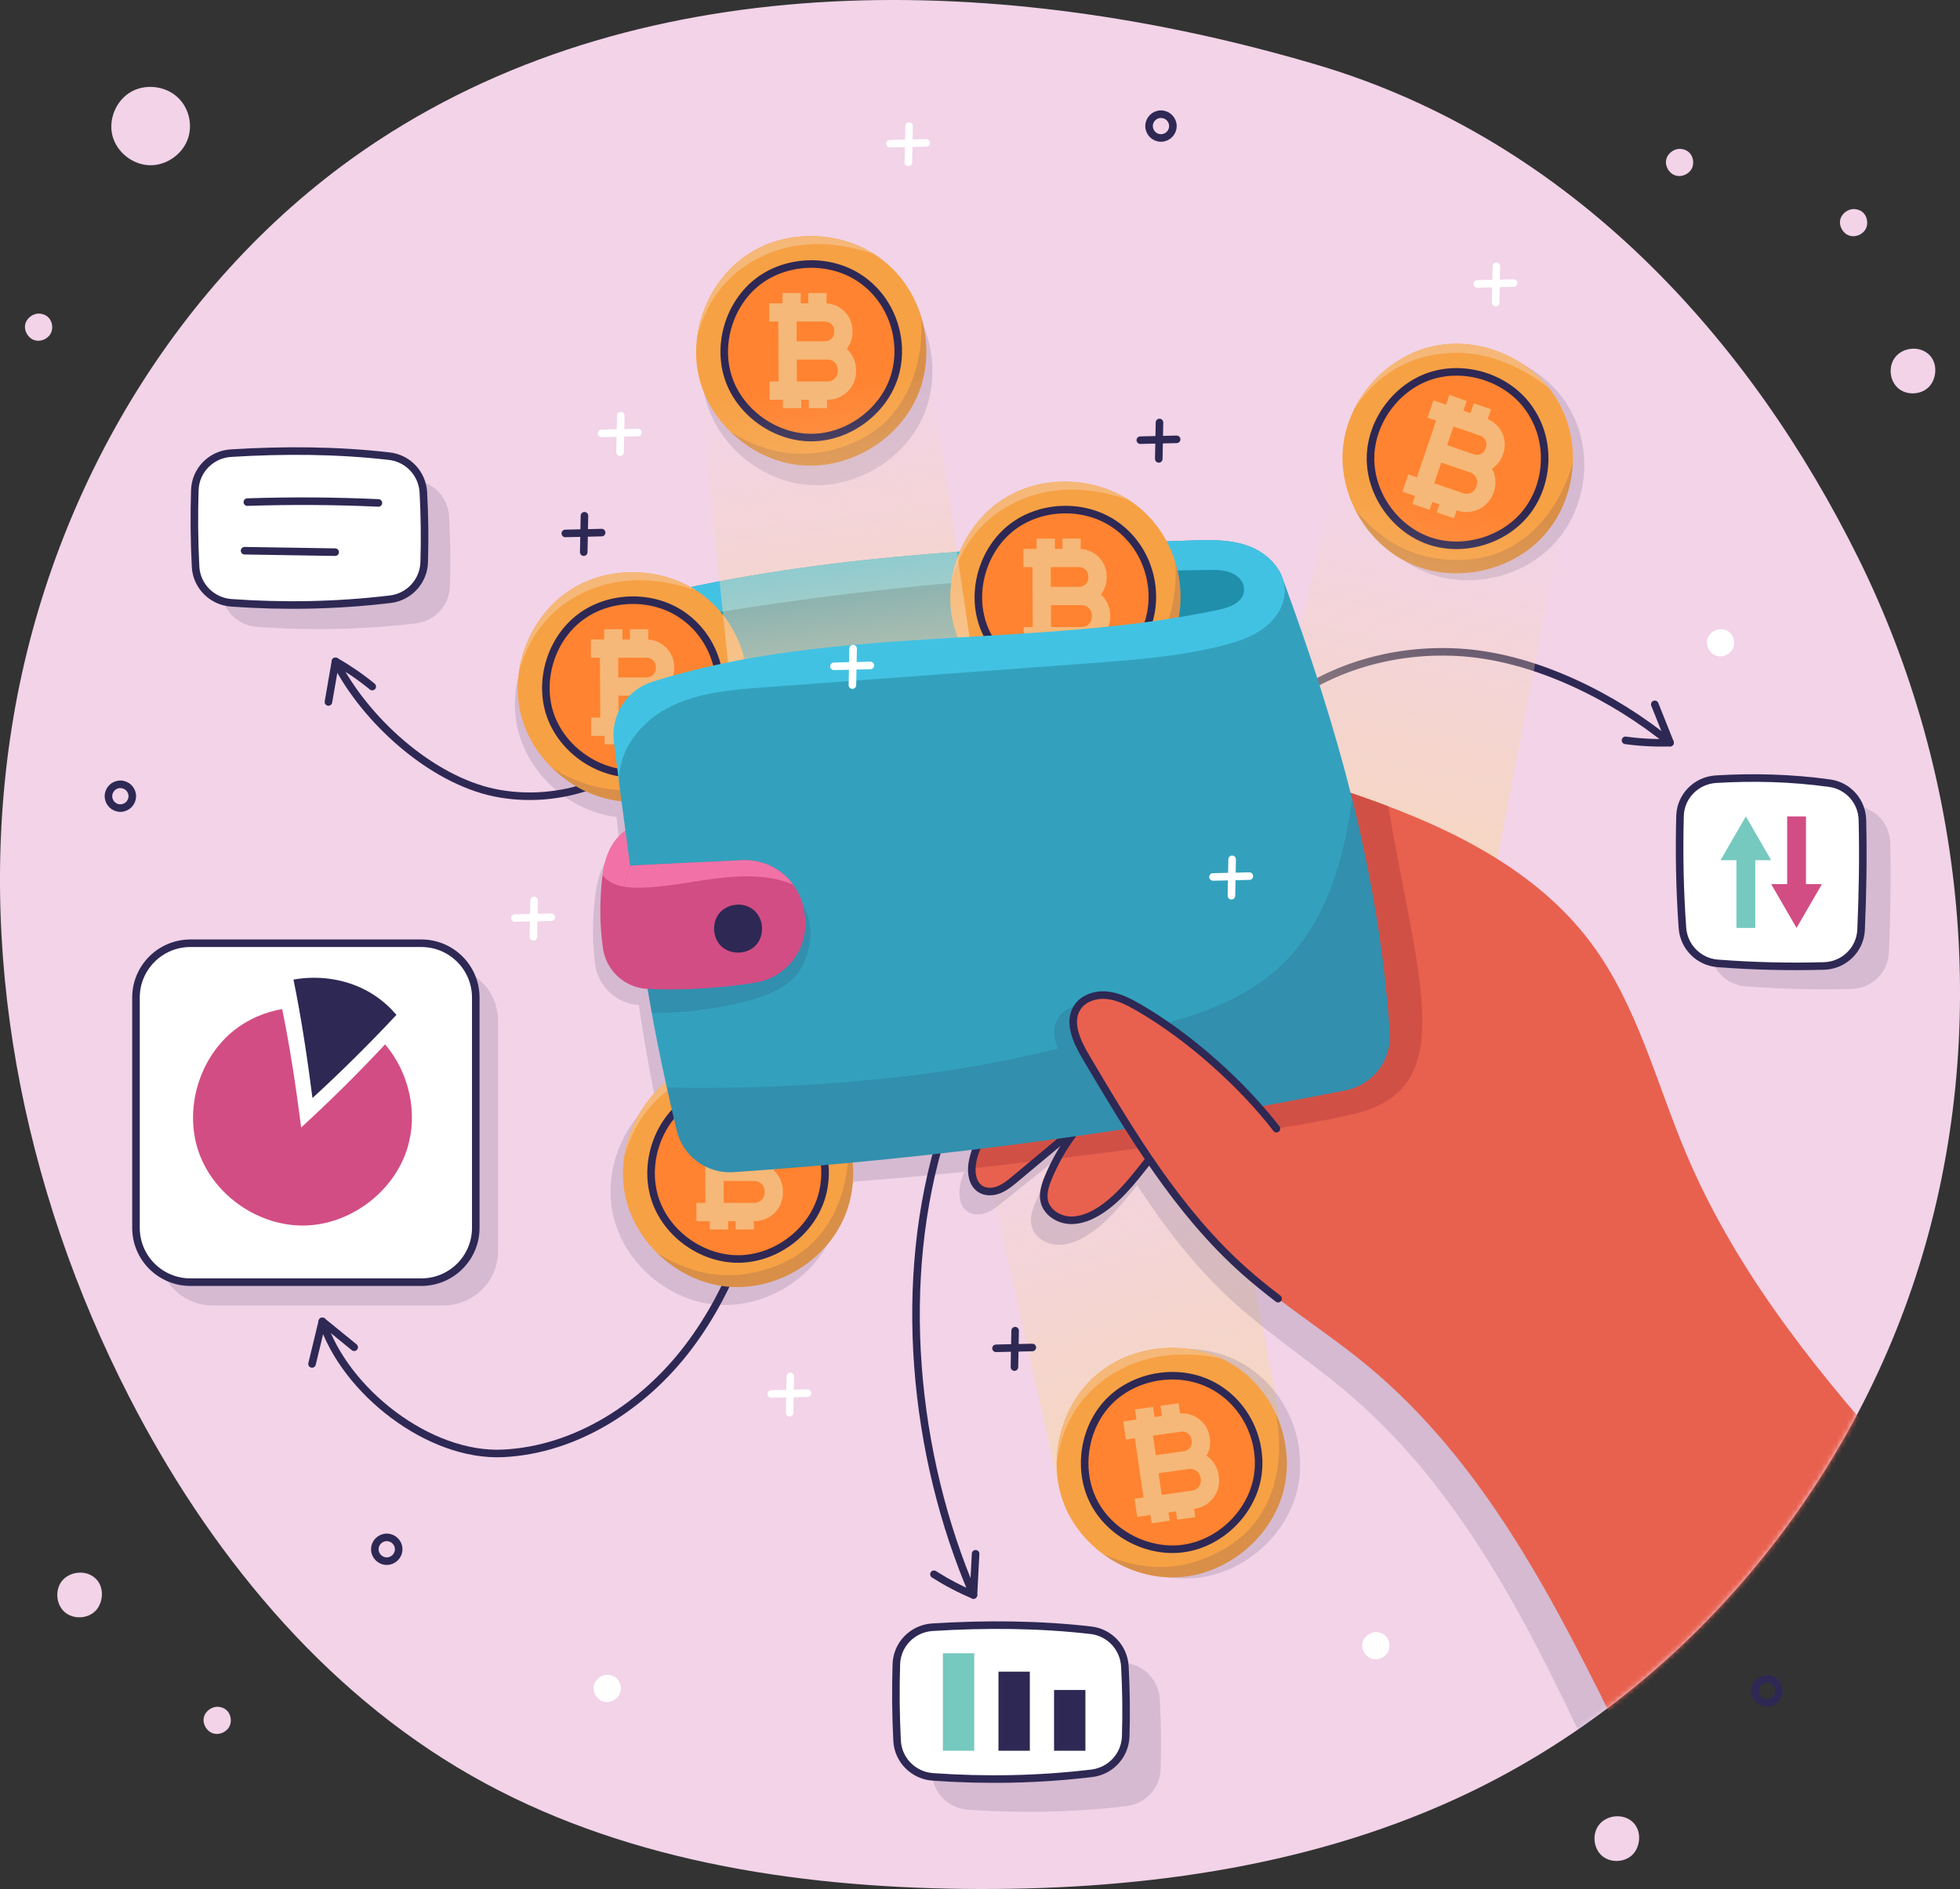 <svg width="389" height="375" viewBox="0 0 389 375" fill="none" xmlns="http://www.w3.org/2000/svg">
<rect x="0" y="0" width="389" height="375" fill="#333333" stroke="none"/>
<g clip-path="url(#clip0_367_10148)">
<path d="M261.282 12.836C199.623 -5.391 128.799 -7.376 75.066 27.884C36.215 53.382 10.439 96.558 2.679 142.312C-5.072 188.057 4.408 235.91 25.592 277.213C41.216 307.684 63.71 335.455 93.483 352.454C122.82 369.209 157.412 374.582 191.218 374.974C224.587 375.357 258.55 371.003 288.882 357.13C332.718 337.084 366.593 297.199 380.9 251.254C395.206 205.308 390.196 154.025 368.863 110.875C347.53 67.725 312.153 27.875 261.282 12.836Z" fill="#F2D3E8"/>
<path d="M73.879 136.295C71.592 134.422 69.148 132.742 66.582 131.279L65.185 139.351" stroke="#2E2854" stroke-width="1.5" stroke-linecap="round" stroke-linejoin="round"/>
<path d="M66.582 131.287C72.378 142.835 85.471 154.739 98.145 157.36C110.819 159.982 125.099 155.192 132.509 144.611" stroke="#2E2854" stroke-width="1.5" stroke-linecap="round" stroke-linejoin="round"/>
<g style="mix-blend-mode:multiply" opacity="0.15">
<path d="M89.294 116.405C89.442 111.772 89.381 107.139 89.128 102.506C88.918 98.788 86.082 95.766 82.381 95.339C72.037 94.146 61.484 94.085 50.94 94.738C47.012 94.982 43.896 98.143 43.774 102.071C43.617 107.008 43.652 111.998 43.922 117.284C44.123 121.125 47.187 124.181 51.028 124.451C61.327 125.183 71.767 125.026 82.564 123.737C86.326 123.284 89.18 120.167 89.294 116.396V116.405Z" fill="#2E2854"/>
</g>
<path d="M84.188 111.624C84.336 106.991 84.275 102.358 84.022 97.725C83.812 94.007 80.975 90.985 77.275 90.558C66.931 89.365 56.378 89.304 45.834 89.957C41.906 90.201 38.79 93.362 38.668 97.29C38.511 102.228 38.546 107.218 38.816 112.503C39.017 116.344 42.081 119.401 45.921 119.67C56.221 120.402 66.66 120.245 77.458 118.956C81.22 118.504 84.074 115.386 84.188 111.615V111.624Z" fill="white"/>
<path d="M49.09 99.676C57.757 99.389 66.442 99.441 75.101 99.841" stroke="#2E2854" stroke-width="1.5" stroke-linecap="round" stroke-linejoin="round"/>
<path d="M48.54 109.325C54.536 109.421 60.524 109.517 66.521 109.612" stroke="#2E2854" stroke-width="1.5" stroke-linecap="round" stroke-linejoin="round"/>
<path d="M84.188 111.624C84.336 106.991 84.275 102.358 84.022 97.725C83.812 94.007 80.975 90.985 77.275 90.558C66.931 89.365 56.378 89.304 45.834 89.957C41.906 90.201 38.79 93.362 38.668 97.29C38.511 102.228 38.546 107.218 38.816 112.503C39.017 116.344 42.081 119.401 45.921 119.67C56.221 120.402 66.66 120.245 77.458 118.956C81.22 118.504 84.074 115.386 84.188 111.615V111.624Z" stroke="#2E2854" stroke-width="1.5" stroke-linecap="round" stroke-linejoin="round"/>
<path d="M187.089 224.868C177.915 253.884 181.136 288.7 193.208 316.636" stroke="#2E2854" stroke-width="1.5" stroke-linecap="round" stroke-linejoin="round"/>
<path d="M185.361 312.517C187.849 314.102 190.476 315.487 193.199 316.628L193.627 308.451" stroke="#2E2854" stroke-width="1.5" stroke-linecap="round" stroke-linejoin="round"/>
<g style="mix-blend-mode:multiply" opacity="0.15">
<path d="M230.34 351.2C230.488 346.567 230.427 341.934 230.174 337.301C229.964 333.583 227.127 330.561 223.427 330.134C213.083 328.941 202.53 328.88 191.986 329.534C188.058 329.777 184.942 332.939 184.82 336.866C184.663 341.804 184.698 346.794 184.968 352.08C185.169 355.92 188.233 358.977 192.073 359.247C202.382 359.969 212.813 359.821 223.61 358.532C227.372 358.08 230.226 354.962 230.34 351.191V351.2Z" fill="#2E2854"/>
</g>
<path d="M223.418 344.695C223.566 340.062 223.505 335.429 223.252 330.796C223.043 327.078 220.206 324.056 216.505 323.629C206.161 322.436 195.608 322.375 185.064 323.028C181.136 323.272 178.02 326.433 177.898 330.361C177.741 335.299 177.776 340.288 178.046 345.574C178.247 349.415 181.311 352.471 185.152 352.741C195.451 353.464 205.891 353.316 216.688 352.027C220.45 351.574 223.304 348.457 223.418 344.686V344.695Z" fill="white"/>
<path d="M223.418 344.695C223.566 340.062 223.505 335.429 223.252 330.796C223.043 327.078 220.206 324.056 216.505 323.629C206.161 322.436 195.608 322.375 185.064 323.028C181.136 323.272 178.02 326.433 177.898 330.361C177.741 335.299 177.776 340.288 178.046 345.574C178.247 349.415 181.311 352.471 185.152 352.741C195.451 353.464 205.891 353.316 216.688 352.027C220.45 351.574 223.304 348.457 223.418 344.686V344.695Z" stroke="#2E2854" stroke-width="1.5" stroke-linecap="round" stroke-linejoin="round"/>
<path d="M193.356 328.201H187.133V347.551H193.356V328.201Z" fill="#76C9BF"/>
<path d="M204.389 331.85H198.166V347.551H204.389V331.85Z" fill="#2E2854"/>
<path d="M215.422 335.49H209.199V347.551H215.422V335.49Z" fill="#2E2854"/>
<path d="M153.056 227.027C150.211 241.37 145.506 255.652 136.69 267.33C127.874 279.008 114.45 287.82 99.812 288.517C85.174 289.214 68.493 276.212 63.972 262.305" stroke="#2E2854" stroke-width="1.5" stroke-linecap="round" stroke-linejoin="round"/>
<path d="M61.93 270.761C62.61 267.939 63.291 265.118 63.972 262.305L70.292 267.452" stroke="#2E2854" stroke-width="1.5" stroke-linecap="round" stroke-linejoin="round"/>
<g style="mix-blend-mode:multiply" opacity="0.15">
<path d="M88.037 191.863H42.212C36.243 191.863 31.405 196.69 31.405 202.644V248.363C31.405 254.317 36.243 259.144 42.212 259.144H88.037C94.005 259.144 98.843 254.317 98.843 248.363V202.644C98.843 196.69 94.005 191.863 88.037 191.863Z" fill="#2E2854"/>
</g>
<path d="M83.62 187.247H37.795C31.827 187.247 26.989 192.074 26.989 198.028V243.747C26.989 249.702 31.827 254.528 37.795 254.528H83.62C89.588 254.528 94.426 249.702 94.426 243.747V198.028C94.426 192.074 89.588 187.247 83.62 187.247Z" fill="white"/>
<path d="M83.62 187.247H37.795C31.827 187.247 26.989 192.074 26.989 198.028V243.747C26.989 249.702 31.827 254.528 37.795 254.528H83.62C89.588 254.528 94.426 249.702 94.426 243.747V198.028C94.426 192.074 89.588 187.247 83.62 187.247Z" stroke="#2E2854" stroke-width="1.5" stroke-linecap="round" stroke-linejoin="round"/>
<path d="M76.437 207.32C71.095 213.033 65.543 218.545 59.774 223.823C58.735 215.733 57.592 208.104 56.003 200.31C52.625 200.911 49.387 202.269 46.663 204.377C39.488 209.933 36.451 220.261 39.48 228.813C42.508 237.355 51.386 243.477 60.472 243.286C69.558 243.094 78.165 236.615 80.845 227.95C82.983 221.036 81.281 213.016 76.428 207.32H76.437Z" fill="#D24D84"/>
<path d="M58.246 194.458C59.835 202.252 60.969 209.872 62.017 217.971C67.787 212.693 73.338 207.181 78.68 201.468C77.458 200.031 76.035 198.734 74.42 197.654C69.733 194.51 63.798 193.474 58.255 194.458H58.246Z" fill="#2E2854"/>
<path d="M322.61 146.971C325.534 147.372 328.502 147.529 331.461 147.433L328.423 139.822" stroke="#2E2854" stroke-width="1.5" stroke-linecap="round" stroke-linejoin="round"/>
<path d="M331.452 147.433C320.349 138.341 305.065 130.748 290.751 129.581C276.436 128.405 261.422 132.872 251.157 142.887" stroke="#2E2854" stroke-width="1.5" stroke-linecap="round" stroke-linejoin="round"/>
<g style="mix-blend-mode:multiply" opacity="0.15">
<path d="M367.545 196.313C360.501 196.513 353.448 196.339 346.422 195.799C342.668 195.512 339.701 192.516 339.43 188.771C338.889 181.247 338.758 173.863 338.95 166.522C339.055 162.611 342.188 159.468 346.099 159.233C353.544 158.78 361.06 158.971 368.671 160.034C372.311 160.539 375.06 163.63 375.148 167.297C375.322 174.638 375.2 181.953 374.886 189.137C374.711 193.073 371.49 196.2 367.545 196.313Z" fill="#2E2854"/>
</g>
<path d="M362.029 191.758C354.985 191.959 347.932 191.785 340.905 191.245C337.152 190.957 334.184 187.962 333.914 184.217C333.372 176.693 333.242 169.308 333.434 161.967C333.538 158.057 336.672 154.913 340.582 154.678C348.028 154.234 355.543 154.417 363.155 155.479C366.794 155.984 369.544 159.076 369.631 162.742C369.806 170.083 369.684 177.398 369.369 184.583C369.195 188.519 365.974 191.645 362.029 191.758Z" fill="white"/>
<path d="M362.029 191.758C354.985 191.959 347.932 191.785 340.905 191.245C337.152 190.957 334.184 187.962 333.914 184.217C333.372 176.693 333.242 169.308 333.434 161.967C333.538 158.057 336.672 154.913 340.582 154.678C348.028 154.234 355.543 154.417 363.155 155.479C366.794 155.984 369.544 159.076 369.631 162.742C369.806 170.083 369.684 177.398 369.369 184.583C369.195 188.519 365.974 191.645 362.029 191.758Z" stroke="#2E2854" stroke-width="1.5" stroke-linecap="round" stroke-linejoin="round"/>
<path d="M351.528 170.763L346.5 162.072L341.473 170.763H344.632V184.208H348.368V170.763H351.528Z" fill="#76C9BF"/>
<path d="M351.528 175.517L356.564 184.208L361.592 175.517H358.432V162.072H354.697V175.517H351.528Z" fill="#D24D84"/>
<path style="mix-blend-mode:hard-light" d="M210.308 295.78L191.838 213.956L239.016 201.93L254.466 284.058L210.308 295.78Z" fill="url(#paint0_linear_367_10148)"/>
<g style="mix-blend-mode:multiply" opacity="0.15">
<path d="M247.151 271.013C239.016 266.032 227.721 266.868 220.415 272.999C213.11 279.129 210.343 290.085 213.869 298.932C217.395 307.78 226.936 313.859 236.467 313.319C245.999 312.779 254.789 305.655 257.285 296.468C259.782 287.272 255.976 276.412 247.151 271.013Z" fill="#2E2854"/>
</g>
<path d="M244.515 270.804C236.38 265.823 225.085 266.659 217.779 272.79C210.473 278.921 207.706 289.876 211.233 298.723C214.759 307.571 224.3 313.65 233.831 313.11C243.363 312.57 252.153 305.446 254.649 296.259C257.145 287.063 253.34 276.203 244.515 270.796V270.804Z" fill="#F7A145"/>
<path d="M240.081 274.758C233.613 271.614 225.199 273.06 220.154 278.172C215.108 283.292 213.799 291.704 217.055 298.105C220.311 304.506 227.887 308.424 235.01 307.379C242.132 306.334 248.26 300.421 249.543 293.35C250.817 286.288 247.326 278.267 240.081 274.749V274.758Z" fill="#FF8330"/>
<g style="mix-blend-mode:multiply" opacity="0.15">
<path d="M254.649 296.259C256.028 291.173 255.469 285.574 253.209 280.671C255.077 289.797 253.296 301.327 243.302 307.292C233.037 313.423 224.16 310.776 218.975 308.538C223.243 311.664 228.542 313.406 233.831 313.11C243.363 312.57 252.153 305.446 254.649 296.259Z" fill="#2E2854"/>
</g>
<path d="M217.788 272.79C212.673 277.083 209.793 283.736 209.732 290.372C210.43 285.452 212.542 277.597 221.463 272.363C227.651 268.74 235.079 268.174 242.263 269.62C234.39 266.023 224.439 267.199 217.788 272.781V272.79Z" fill="#F5B878"/>
<path d="M240.081 274.758C233.613 271.614 225.199 273.06 220.154 278.172C215.108 283.292 213.799 291.704 217.055 298.105C220.311 304.506 227.887 308.424 235.01 307.379C242.132 306.334 248.26 300.421 249.543 293.35C250.817 286.288 247.326 278.267 240.081 274.749V274.758Z" stroke="#2E2854" stroke-width="1.5" stroke-linecap="round" stroke-linejoin="round"/>
<path d="M239.461 288.979C240.718 289.841 241.626 291.199 241.862 292.819L241.905 293.133C242.359 296.207 240.212 299.072 237.122 299.507L236.982 299.525L237.227 301.17L233.631 301.676L233.386 300.03L231.911 300.239L232.155 301.884L228.559 302.39L228.315 300.744L227.477 300.866L225.696 301.118L225.172 297.53L226.953 297.278L226.325 292.976L225.801 289.388L225.234 285.513L223.453 285.765L222.929 282.177L224.71 281.925L225.548 281.803L225.251 279.791L228.847 279.286L229.144 281.298L230.619 281.089L230.322 279.077L233.919 278.572L234.215 280.601C237.061 280.375 239.653 282.395 240.072 285.251L240.116 285.548C240.299 286.784 240.037 287.986 239.47 288.987L239.461 288.979ZM238.309 293.638L238.265 293.324C238.1 292.218 237.07 291.452 235.97 291.609L235.507 291.678L229.93 292.462L230.558 296.764L231.326 296.659L236.607 295.911C237.716 295.754 238.484 294.735 238.318 293.629M228.83 284.999L229.397 288.874L234.975 288.09C235.97 287.951 236.659 287.037 236.511 286.044L236.467 285.748C236.319 284.764 235.394 284.067 234.407 284.206L229.589 284.886L228.821 284.99" fill="#F5B878"/>
<g style="mix-blend-mode:multiply" opacity="0.15">
<path d="M311.158 80.518C306.183 72.393 295.743 68.012 286.447 70.163C277.143 72.306 269.688 80.805 268.789 90.288C267.89 99.772 273.625 109.517 282.354 113.357C291.091 117.197 302.168 114.846 308.574 107.792C314.99 100.738 316.544 89.331 311.158 80.518Z" fill="#2E2854"/>
</g>
<path d="M308.906 79.142C303.931 71.017 293.491 66.637 284.195 68.788C274.891 70.93 267.436 79.429 266.537 88.913C265.638 98.396 271.373 108.141 280.102 111.981C288.839 115.822 299.916 113.47 306.322 106.417C312.738 99.363 314.292 87.955 308.906 79.142Z" fill="#F7A145"/>
<path d="M303.154 80.648C298.825 74.909 290.681 72.384 283.846 74.648C277.02 76.912 272.019 83.818 272.002 90.994C271.984 98.169 276.942 105.101 283.759 107.4C290.576 109.699 298.737 107.218 303.093 101.505C307.448 95.792 307.99 87.066 303.145 80.648H303.154Z" fill="#FF8330"/>
<g style="mix-blend-mode:multiply" opacity="0.15">
<path d="M306.322 106.416C309.875 102.506 311.926 97.272 312.144 91.873C309.648 100.852 302.805 110.309 291.187 111.093C279.246 111.894 272.551 105.511 268.955 101.165C271.329 105.885 275.249 109.839 280.102 111.972C288.839 115.813 299.916 113.461 306.322 106.408V106.416Z" fill="#2E2854"/>
</g>
<path d="M284.195 68.779C277.684 70.277 272.089 74.901 268.999 80.779C271.862 76.721 277.326 70.668 287.661 70.068C294.818 69.65 301.696 72.515 307.44 77.069C302.072 70.294 292.662 66.828 284.195 68.779Z" fill="#F5B878"/>
<path d="M303.154 80.648C298.825 74.909 290.681 72.384 283.846 74.648C277.02 76.912 272.019 83.818 272.002 90.994C271.984 98.169 276.942 105.101 283.759 107.4C290.576 109.699 298.737 107.218 303.093 101.505C307.448 95.792 307.99 87.066 303.145 80.648H303.154Z" stroke="#2E2854" stroke-width="1.5" stroke-linecap="round" stroke-linejoin="round"/>
<path d="M296.119 93.032C296.843 94.373 297.035 95.992 296.512 97.543L296.407 97.839C295.403 100.782 292.191 102.358 289.241 101.348L289.11 101.305L288.577 102.881L285.147 101.705L285.679 100.129L284.274 99.641L283.742 101.217L280.311 100.042L280.844 98.466L280.041 98.187L278.339 97.603L279.508 94.172L281.21 94.756L282.607 90.637L283.776 87.206L285.033 83.496L283.331 82.912L284.501 79.481L286.203 80.065L287.006 80.344L287.661 78.41L291.091 79.586L290.436 81.519L291.842 82.007L292.496 80.073L295.927 81.249L295.263 83.191C297.899 84.28 299.287 87.249 298.362 89.984L298.266 90.262C297.864 91.447 297.088 92.396 296.119 93.032ZM292.976 96.663L293.081 96.367C293.439 95.313 292.872 94.164 291.816 93.798L291.37 93.65L286.037 91.821L284.641 95.94L285.374 96.193L290.419 97.926C291.475 98.291 292.627 97.725 292.985 96.672M288.464 84.663L287.207 88.373L292.54 90.201C293.483 90.524 294.521 90.019 294.836 89.078L294.932 88.799C295.255 87.85 294.74 86.823 293.797 86.492L289.197 84.915L288.464 84.663Z" fill="#F5B878"/>
<path style="mix-blend-mode:hard-light" d="M267.052 85.865L248.251 167.001L295.761 177.694L311.725 95.461L267.052 85.865Z" fill="url(#paint1_linear_367_10148)"/>
<mask id="mask0_367_10148" style="mask-type:luminance" maskUnits="userSpaceOnUse" x="-1" y="-1" width="391" height="376">
<path d="M261.282 12.836C199.623 -5.391 128.799 -7.376 75.066 27.884C36.215 53.382 10.439 96.558 2.679 142.312C-5.072 188.057 4.408 235.91 25.592 277.213C41.216 307.684 63.71 335.455 93.483 352.454C122.82 369.209 157.412 374.582 191.218 374.974C224.587 375.357 258.55 371.003 288.882 357.13C332.718 337.084 366.593 297.199 380.9 251.254C395.206 205.308 390.196 154.025 368.863 110.875C347.53 67.725 312.153 27.875 261.282 12.836Z" fill="white"/>
</mask>
<g mask="url(#mask0_367_10148)">
<g style="mix-blend-mode:multiply" opacity="0.15">
<path d="M332.255 236.293C326.538 222.003 323.108 206.493 314.126 193.988C303.041 178.548 284.998 169.778 267.044 163.334C263.674 148.835 259.301 134.64 254.344 120.367C254.457 120.707 254.544 121.046 254.614 121.395C254.448 120.75 254.344 120.367 254.344 120.367C253.366 117.546 250.826 115.212 247.989 114.045C244.262 112.512 240.107 112.556 236.083 112.625C234.564 112.652 233.037 112.678 231.518 112.704C230.226 110.152 228.454 107.801 226.176 105.85C218.94 99.641 207.663 98.675 199.467 103.56C195.452 105.955 192.335 109.673 190.441 113.932C172.408 114.872 154.488 116.596 136.9 119.958C129.803 115.804 120.394 115.63 113.298 119.871C105.11 124.756 100.624 135.137 102.692 144.428C104.735 153.616 113.01 161.053 122.358 162.176C122.594 164.223 122.812 166.173 123.021 168.045C121.459 169.056 120.272 170.641 119.512 172.356C118.631 174.35 118.273 176.536 118.037 178.705C117.592 182.832 117.566 187.012 118.09 191.279C118.125 191.576 118.177 191.863 118.238 192.15C119.12 196.2 122.585 199.23 126.792 199.518C127.63 205.256 128.643 211.169 130.03 218.162C123.301 223.483 119.809 232.749 121.677 241.144C123.737 250.444 132.195 257.959 141.692 258.944C151.189 259.928 161.008 254.293 164.936 245.62C166.455 242.267 167.075 238.514 166.822 234.778C175.027 234.168 183.205 233.445 191.375 232.627C190.991 233.541 190.694 234.499 190.529 235.492C190.214 237.329 190.511 239.524 192.082 240.543C193.147 241.239 194.57 241.196 195.757 240.743C196.944 240.29 197.965 239.48 198.96 238.688C202.277 236.023 205.603 233.358 208.92 230.702C209.365 230.65 209.81 230.598 210.255 230.545C208.387 233.036 206.799 235.736 205.559 238.592C204.905 240.099 204.337 241.762 204.721 243.364C205.245 245.489 207.427 246.917 209.609 247.091C211.791 247.266 213.939 246.395 215.789 245.228C219.778 242.729 222.702 238.932 225.705 235.292C231.047 243.486 236.974 251.237 244.149 257.872C246.252 259.823 248.452 261.66 250.704 263.446C256.438 268.009 262.479 272.215 268.039 276.987C291.091 296.781 304.708 325.084 317.486 352.611C317.486 352.611 336.812 341.22 347.225 330.744C357.638 320.268 371.185 296.102 371.185 296.102C355.561 277.806 341.15 258.517 332.273 236.31L332.255 236.293Z" fill="#2E2854"/>
</g>
<path d="M266.695 156.943C285.217 163.073 304.053 171.529 315.723 187.134C324.949 199.465 328.685 214.905 334.682 229.083C343.995 251.106 358.782 270.117 374.764 288.099C374.764 288.099 361.688 312.518 351.484 323.203C341.281 333.879 322.182 345.644 322.182 345.644C308.863 318.37 294.696 290.337 271.26 270.996C265.603 266.328 259.485 262.244 253.663 257.794L224.169 207.791L266.695 156.943Z" fill="#E8614E"/>
<path d="M275.537 160.069C272.604 158.954 269.645 157.909 266.703 156.934L224.178 207.782L235.35 226.731C248.155 224.963 260.55 223.021 268.432 221.219C290.122 216.264 281.324 194.658 275.546 160.069H275.537Z" fill="#D15046"/>
<path d="M199.126 220.087C196.403 223.344 193.575 226.836 192.955 231.033C192.685 232.879 193.016 235.065 194.605 236.049C195.687 236.72 197.101 236.65 198.288 236.171C199.467 235.692 200.47 234.865 201.448 234.055C206.214 230.075 210.988 226.096 215.754 222.107L199.126 220.078V220.087Z" fill="#E8614E"/>
<path d="M205.708 230.493C209.059 227.698 212.403 224.902 215.754 222.107L199.126 220.078C196.403 223.335 193.575 226.827 192.955 231.024C192.911 231.329 192.885 231.651 192.877 231.965C196.237 231.59 200.654 231.085 205.708 230.493Z" fill="#D15046"/>
<path d="M199.126 220.087C196.403 223.344 193.575 226.836 192.955 231.033C192.685 232.879 193.016 235.065 194.605 236.049C195.687 236.72 197.101 236.65 198.288 236.171C199.467 235.692 200.47 234.865 201.448 234.055C206.214 230.075 210.988 226.096 215.754 222.107L199.126 220.078V220.087Z" stroke="#2E2854" stroke-width="1.5" stroke-linecap="round" stroke-linejoin="round"/>
<path d="M216.784 220.74C213.04 224.467 210.046 228.943 208.038 233.82C207.41 235.344 206.877 237.016 207.296 238.601C207.855 240.708 210.063 242.102 212.254 242.232C214.436 242.363 216.566 241.448 218.399 240.255C222.737 237.416 225.757 233.027 229.022 228.995C232.278 224.963 236.153 221.019 241.181 219.73L216.784 220.74Z" fill="#E8614E"/>
<path d="M230.349 227.41C233.325 223.971 236.817 220.853 241.181 219.73L216.784 220.74C214.044 223.466 211.704 226.601 209.863 229.997C216.191 229.239 223.244 228.351 230.34 227.402L230.349 227.41Z" fill="#D15046"/>
<path d="M216.784 220.74C213.04 224.467 210.046 228.943 208.038 233.82C207.41 235.344 206.877 237.016 207.296 238.601C207.855 240.708 210.063 242.102 212.254 242.232C214.436 242.363 216.566 241.448 218.399 240.255C222.737 237.416 225.757 233.027 229.022 228.995C232.278 224.963 236.153 221.019 241.181 219.73L216.784 220.74Z" stroke="#2E2854" stroke-width="1.5" stroke-linecap="round" stroke-linejoin="round"/>
<path d="M124.933 164.449C122.986 165.442 121.564 167.279 120.726 169.291C119.888 171.302 119.565 173.497 119.373 175.665C119.006 179.802 119.067 183.982 119.67 188.24C119.713 188.536 119.766 188.824 119.835 189.111L128.66 180.829L124.924 164.449H124.933Z" fill="#D24D84"/>
<path d="M124.933 164.449C122.986 165.442 121.564 167.279 120.726 169.291C120.141 170.693 119.818 172.191 119.6 173.697C119.853 174.054 120.158 174.376 120.499 174.646C122.314 176.066 124.793 176.275 127.098 176.223C127.263 176.223 127.438 176.205 127.604 176.197L124.924 164.449H124.933Z" fill="#F272A7"/>
<path d="M128.852 151.116C127.377 143.653 126.216 136.129 125.396 128.562C124.828 123.328 128.276 118.504 133.426 117.345C166.804 109.821 201.588 108.55 236.101 107.305C240.125 107.157 244.279 107.035 248.033 108.489C250.896 109.604 253.488 111.885 254.518 114.689C254.518 114.689 257.102 123.589 258.097 129.171C259.101 134.753 197.119 150.298 197.119 150.298L128.852 151.125V151.116Z" fill="#208FAB"/>
<path d="M254.518 114.689C253.488 111.885 250.905 109.604 248.033 108.489C244.28 107.035 240.125 107.157 236.101 107.305C201.588 108.541 166.804 109.821 133.426 117.345C129.673 118.19 126.836 120.985 125.78 124.46C163.365 117.398 201.562 113.601 239.81 113.139C241.748 113.113 243.773 113.122 245.414 114.306C246.104 114.802 246.636 115.517 246.837 116.326C247.954 120.89 247.535 123.476 247.535 123.476C247.535 123.476 243.564 134.84 250.73 133.038C254.195 132.167 255.618 126.341 256.107 120.506C255.26 117.267 254.518 114.698 254.518 114.698V114.689Z" fill="#42C2E3"/>
<path d="M226.063 100.721C218.713 94.651 207.41 93.902 199.318 98.953C191.227 104.004 186.95 114.463 189.193 123.72C191.436 132.977 200.034 140.327 209.548 141.119C219.062 141.912 228.769 136.094 232.522 127.343C236.284 118.591 234.041 107.296 226.063 100.721Z" fill="#F7A145"/>
<path d="M221.114 104.013C215.152 99.998 206.624 100.251 200.907 104.614C195.19 108.977 192.719 117.119 195.041 123.92C197.363 130.713 204.32 135.65 211.512 135.616C218.705 135.581 225.609 130.573 227.87 123.755C230.13 116.936 227.791 108.506 221.114 104.013Z" fill="#FF8330"/>
<g style="mix-blend-mode:multiply" opacity="0.15">
<path d="M232.522 127.343C234.6 122.492 234.835 116.875 233.281 111.702C233.849 121.003 230.471 132.167 219.735 136.678C208.71 141.311 200.287 137.453 195.478 134.51C199.266 138.202 204.259 140.666 209.548 141.11C219.063 141.903 228.769 136.086 232.522 127.334V127.343Z" fill="#2E2854"/>
</g>
<path d="M199.31 98.953C193.645 102.489 189.857 108.672 188.861 115.238C190.249 110.466 193.435 102.977 203.011 99.049C209.644 96.323 217.081 96.802 223.994 99.241C216.706 94.582 206.685 94.355 199.31 98.953Z" fill="#F5B878"/>
<path d="M221.114 104.013C215.152 99.998 206.624 100.251 200.907 104.614C195.19 108.977 192.719 117.119 195.041 123.92C197.363 130.713 204.32 135.65 211.512 135.616C218.705 135.581 225.609 130.573 227.87 123.755C230.13 116.936 227.791 108.506 221.114 104.013Z" stroke="#2E2854" stroke-width="1.5" stroke-linecap="round" stroke-linejoin="round"/>
<path d="M218.504 118.007C219.621 119.035 220.337 120.506 220.346 122.144V122.457C220.363 125.566 217.84 128.1 214.716 128.1H214.576V129.763H210.954V128.1H209.461V129.763H205.839V128.1H203.185L203.168 124.478H204.966L204.948 120.123L204.931 116.501L204.913 112.582H203.115L203.098 108.959H205.743V106.921H209.365V108.959H210.866V106.921H214.489V108.977C217.352 109.151 219.63 111.511 219.639 114.393V114.689C219.639 115.943 219.22 117.093 218.513 118.007H218.504ZM216.714 122.457V122.144C216.714 121.029 215.798 120.123 214.681 120.123H208.579L208.597 124.478H214.698C215.815 124.478 216.714 123.572 216.714 122.457ZM208.536 112.582L208.553 116.501H214.192C215.196 116.501 216.007 115.691 215.999 114.689V114.393C215.999 113.392 215.169 112.582 214.174 112.582H208.536Z" fill="#F5B878"/>
<path d="M140.217 118.704C132.867 112.634 121.564 111.885 113.472 116.936C105.381 121.987 101.104 132.446 103.347 141.703C105.59 150.96 114.188 158.31 123.702 159.102C133.216 159.894 142.923 154.077 146.676 145.325C150.438 136.573 148.195 125.279 140.217 118.704Z" fill="#F7A145"/>
<path d="M135.276 121.996C129.315 117.981 120.787 118.234 115.07 122.596C109.352 126.959 106.882 135.102 109.204 141.903C111.526 148.695 118.483 153.633 125.675 153.598C132.867 153.563 139.772 148.556 142.032 141.737C144.293 134.919 141.954 126.489 135.276 121.996Z" fill="#FF8330"/>
<g style="mix-blend-mode:multiply" opacity="0.15">
<path d="M146.685 145.325C148.762 140.475 148.998 134.858 147.444 129.685C148.011 138.986 144.633 150.15 133.897 154.661C122.873 159.294 114.45 155.436 109.64 152.492C113.429 156.185 118.421 158.649 123.711 159.093C133.225 159.886 142.931 154.069 146.685 145.317V145.325Z" fill="#2E2854"/>
</g>
<path d="M113.472 116.936C107.807 120.472 104.019 126.655 103.024 133.221C104.412 128.449 107.598 120.959 117.173 117.032C123.807 114.306 131.244 114.785 138.157 117.223C130.868 112.564 120.848 112.338 113.472 116.936Z" fill="#F5B878"/>
<path d="M135.276 121.996C129.315 117.981 120.787 118.234 115.07 122.596C109.352 126.959 106.882 135.102 109.204 141.903C111.526 148.695 118.483 153.633 125.675 153.598C132.867 153.563 139.772 148.556 142.032 141.737C144.293 134.919 141.954 126.489 135.276 121.996Z" stroke="#2E2854" stroke-width="1.5" stroke-linecap="round" stroke-linejoin="round"/>
<path d="M132.667 135.99C133.784 137.018 134.5 138.489 134.508 140.126V140.44C134.526 143.549 132.003 146.083 128.878 146.083H128.739V147.746H125.116V146.083H123.624V147.746H120.001V146.083H117.348L117.33 142.46H119.128L119.111 138.106L119.094 134.483L119.076 130.565H117.278L117.26 126.942H119.905V124.904H123.528V126.942H125.029V124.904H128.651V126.959C131.514 127.134 133.793 129.494 133.801 132.376V132.672C133.801 133.926 133.382 135.076 132.675 135.99H132.667ZM130.877 140.44V140.126C130.877 139.012 129.961 138.106 128.843 138.106H122.742L122.76 142.46H128.861C129.978 142.46 130.877 141.555 130.877 140.44ZM122.698 130.565L122.716 134.483H128.355C129.358 134.483 130.17 133.674 130.161 132.672V132.376C130.161 131.375 129.332 130.565 128.337 130.565H122.698Z" fill="#F5B878"/>
<path d="M161.104 215.036C153.755 208.966 142.451 208.217 134.36 213.268C126.268 218.319 121.991 228.778 124.235 238.035C126.478 247.292 135.076 254.642 144.59 255.434C154.104 256.226 163.81 250.409 167.564 241.657C171.326 232.905 169.082 221.611 161.104 215.036Z" fill="#F7A145"/>
<path d="M156.155 218.328C150.194 214.313 141.666 214.566 135.948 218.929C130.231 223.291 127.761 231.434 130.083 238.235C132.405 245.028 139.361 249.965 146.554 249.93C153.746 249.896 160.65 244.888 162.911 238.07C165.172 231.251 162.833 222.821 156.155 218.328Z" fill="#FF8330"/>
<g style="mix-blend-mode:multiply" opacity="0.15">
<path d="M167.564 241.657C169.641 236.816 169.877 231.19 168.323 226.017C168.89 235.318 165.512 246.482 154.776 250.993C143.752 255.626 135.329 251.768 130.519 248.824C134.308 252.517 139.3 254.981 144.59 255.425C154.104 256.218 163.81 250.401 167.564 241.649V241.657Z" fill="#2E2854"/>
</g>
<path d="M134.36 213.268C128.695 216.804 124.907 222.987 123.912 229.553C125.3 224.781 128.486 217.291 138.061 213.364C144.695 210.638 152.131 211.117 159.044 213.555C151.756 208.896 141.736 208.67 134.36 213.268Z" fill="#F5B878"/>
<path d="M156.155 218.328C150.194 214.313 141.666 214.566 135.948 218.929C130.231 223.291 127.761 231.434 130.083 238.235C132.405 245.028 139.361 249.965 146.554 249.93C153.746 249.895 160.65 244.888 162.911 238.07C165.172 231.251 162.833 222.821 156.155 218.328Z" stroke="#2E2854" stroke-width="1.5" stroke-linecap="round" stroke-linejoin="round"/>
<path d="M153.545 232.322C154.663 233.35 155.378 234.821 155.387 236.458V236.772C155.405 239.881 152.882 242.415 149.757 242.415H149.617V244.078H145.995V242.415H144.502V244.078H140.88V242.415H138.227L138.209 238.792H140.007L139.99 234.438L139.972 230.815L139.955 226.897H138.157L138.139 223.274H140.784V221.236H144.406V223.274H145.908V221.236H149.53V223.291C152.393 223.466 154.671 225.826 154.68 228.708V229.004C154.68 230.258 154.261 231.408 153.554 232.322H153.545ZM151.756 236.772V236.458C151.756 235.344 150.839 234.438 149.722 234.438H143.621L143.638 238.792H149.74C150.857 238.792 151.756 237.887 151.756 236.772ZM143.577 226.897L143.595 230.815H149.233C150.237 230.815 151.049 230.006 151.04 229.004V228.708C151.04 227.707 150.211 226.897 149.216 226.897H143.577Z" fill="#F5B878"/>
<g style="mix-blend-mode:multiply" opacity="0.15">
<path d="M176.825 55.864C169.475 49.794 158.172 49.046 150.08 54.096C141.989 59.147 137.712 69.606 139.955 78.863C142.198 88.12 150.796 95.47 160.31 96.262C169.824 97.055 179.531 91.238 183.284 82.486C187.046 73.734 184.803 62.439 176.825 55.864Z" fill="#2E2854"/>
</g>
<path d="M175.62 51.972C168.271 45.902 156.967 45.153 148.876 50.204C140.784 55.255 136.507 65.713 138.75 74.97C140.994 84.227 149.591 91.577 159.106 92.37C168.62 93.162 178.326 87.345 182.079 78.593C185.841 69.841 183.598 58.546 175.62 51.972Z" fill="#F7A145"/>
<path d="M170.68 55.263C164.718 51.249 156.19 51.501 150.473 55.864C144.756 60.227 142.286 68.369 144.607 75.171C146.929 81.963 153.886 86.901 161.078 86.866C168.271 86.831 175.175 81.824 177.436 75.005C179.696 68.187 177.357 59.757 170.68 55.263Z" fill="#FF8330"/>
<g style="mix-blend-mode:multiply" opacity="0.15">
<path d="M182.079 78.593C184.157 73.751 184.392 68.126 182.839 62.953C183.406 72.253 180.028 83.418 169.292 87.928C158.268 92.561 149.845 88.704 145.035 85.76C148.823 89.452 153.816 91.917 159.106 92.361C168.62 93.153 178.326 87.336 182.079 78.584V78.593Z" fill="#2E2854"/>
</g>
<path d="M148.876 50.204C143.211 53.739 139.422 59.922 138.427 66.488C139.815 61.716 143.001 54.227 152.576 50.3C159.21 47.574 166.647 48.053 173.56 50.491C166.272 45.832 156.251 45.606 148.876 50.204Z" fill="#F5B878"/>
<path d="M170.68 55.263C164.718 51.249 156.19 51.501 150.473 55.864C144.756 60.227 142.286 68.369 144.607 75.171C146.929 81.963 153.886 86.901 161.078 86.866C168.271 86.831 175.175 81.824 177.436 75.005C179.696 68.187 177.357 59.757 170.68 55.263Z" stroke="#2E2854" stroke-width="1.5" stroke-linecap="round" stroke-linejoin="round"/>
<path d="M168.061 69.258C169.178 70.285 169.894 71.757 169.903 73.394V73.708C169.92 76.817 167.398 79.351 164.273 79.351H164.133V81.014H160.511V79.351H159.018V81.014H155.396V79.351H152.742L152.725 75.728H154.523L154.505 71.374L154.488 67.751L154.471 63.832H152.672L152.655 60.21H155.3V58.172H158.922V60.21H160.424V58.172H164.046V60.227C166.909 60.401 169.187 62.761 169.196 65.644V65.94C169.196 67.194 168.777 68.343 168.07 69.258H168.061ZM166.272 73.708V73.394C166.272 72.279 165.355 71.374 164.238 71.374H158.137L158.154 75.728H164.255C165.373 75.728 166.272 74.822 166.272 73.708ZM158.102 63.832L158.119 67.751H163.758C164.762 67.751 165.573 66.941 165.565 65.94V65.644C165.565 64.642 164.735 63.832 163.74 63.832H158.102Z" fill="#F5B878"/>
<path style="mix-blend-mode:hard-light" d="M138.244 71.922L145.856 144.376L194.256 139.055L183.616 66.488L138.244 71.922Z" fill="url(#paint2_linear_367_10148)"/>
<path d="M123.004 156.446L121.852 147.381C121.127 142.051 124.331 136.957 129.472 135.337C165.774 123.894 205.044 128.849 241.809 121.064C244.087 120.585 246.828 119.557 246.915 117.145C246.924 116.866 246.898 116.588 246.828 116.326C246.828 116.326 249.08 119.087 251.149 130.364C251.149 130.364 216.968 144.916 185.71 148.878C154.462 152.841 122.995 156.455 122.995 156.455L123.004 156.446Z" fill="#42C2E3"/>
<path d="M123.004 156.446C127.098 186.533 127.761 196.809 134.299 224.389C135.521 229.535 140.287 233.045 145.576 232.688C186.609 229.919 227.084 224.354 267.079 216.438C272.473 215.367 276.209 210.473 275.834 204.995C273.643 172.905 265.307 143.932 254.509 114.681C254.832 115.551 254.998 116.474 254.981 117.424C254.928 120.35 253.095 123.032 250.73 124.765C248.365 126.498 245.51 127.412 242.665 128.144C234.05 130.338 225.129 131.009 216.261 131.662L151.686 136.443C145.114 136.93 138.323 137.479 132.492 140.553C126.661 143.627 122.009 149.941 123.004 156.446Z" fill="#33A1BD"/>
<g style="mix-blend-mode:multiply" opacity="0.15">
<path d="M268.37 158.632C263.622 193.23 247.046 199.657 223.645 205.074L217.753 199.474C217.753 199.474 210.116 198.229 209.251 204.255C209.094 205.326 209.391 206.667 209.976 208.156C209.042 208.374 208.108 208.592 207.157 208.818C177.191 216.037 144.852 216.168 132.361 215.889C132.946 218.554 133.592 221.358 134.307 224.389C135.529 229.535 140.295 233.045 145.585 232.688C186.618 229.918 227.093 224.354 267.087 216.438C272.482 215.367 276.217 210.473 275.842 204.995C274.742 188.902 272.098 173.584 268.37 158.632Z" fill="#2E2854"/>
</g>
<g style="mix-blend-mode:multiply" opacity="0.15">
<path d="M129.367 201.12C133.417 201.085 138.515 200.763 143.769 199.744C155.57 197.445 159.018 194.458 160.52 188.205C162.021 181.953 158.215 177.982 158.215 177.982L126.111 179.88C127.124 187.448 128.075 193.979 129.367 201.12Z" fill="#2E2854"/>
</g>
<path d="M119.835 189.111C120.796 193.152 124.331 196.121 128.564 196.313C135.564 196.626 142.984 196.182 149.967 195.05C156.365 194.005 160.694 187.97 159.708 181.57C159.664 181.3 159.62 181.03 159.577 180.76C158.617 174.794 153.353 170.484 147.304 170.771C139.824 171.128 131.977 171.485 125.046 171.842L119.827 189.12L119.835 189.111Z" fill="#D24D84"/>
<path d="M147.304 170.762C139.824 171.12 131.977 171.477 125.046 171.834L123.789 176.014C124.872 176.205 125.998 176.249 127.098 176.223C132.824 176.092 138.445 174.699 144.145 174.159C148.701 173.723 153.484 173.898 157.43 175.613C155.143 172.495 151.407 170.58 147.313 170.771L147.304 170.762Z" fill="#F272A7"/>
<path d="M149.94 180.995C151.677 182.771 151.677 185.95 149.94 187.726C148.203 189.503 145.018 189.581 143.193 187.883C141.369 186.185 141.221 183.015 142.879 181.152C144.537 179.297 147.889 178.879 149.949 180.986L149.94 180.995Z" fill="#2E2854"/>
<path d="M253.34 224.058C246.357 215.036 235.891 205.718 226.002 200.014C224.064 198.891 222.013 197.828 219.787 197.584C217.561 197.34 215.091 198.081 213.843 199.944C211.896 202.862 213.677 206.728 215.466 209.75C224.492 225.016 233.735 240.551 247.003 252.351C249.15 254.258 251.385 256.052 253.663 257.803" fill="#E8614E"/>
<path d="M253.34 224.058C246.357 215.036 235.891 205.718 226.002 200.014C224.064 198.891 222.013 197.828 219.787 197.584C217.561 197.34 215.091 198.081 213.843 199.944C211.896 202.862 213.677 206.728 215.466 209.75C224.492 225.016 233.735 240.551 247.003 252.351C249.15 254.258 251.385 256.052 253.663 257.803" stroke="#2E2854" stroke-width="1.5" stroke-linecap="round" stroke-linejoin="round"/>
</g>
<path d="M323.544 361.31C321.659 360.013 318.787 360.44 317.373 362.234C315.95 364.027 316.221 366.927 317.958 368.416C319.695 369.906 322.619 369.731 324.155 368.033C325.683 366.335 325.927 362.939 323.553 361.31H323.544Z" fill="#F2D3E8"/>
<path d="M18.452 312.944C16.567 311.647 13.695 312.073 12.281 313.867C10.867 315.661 11.129 318.561 12.866 320.05C14.603 321.539 17.527 321.365 19.063 319.667C20.591 317.969 20.835 314.573 18.461 312.944H18.452Z" fill="#F2D3E8"/>
<path d="M382.323 69.972C380.437 68.674 377.565 69.101 376.151 70.895C374.729 72.689 374.999 75.589 376.736 77.078C378.473 78.567 381.397 78.393 382.934 76.695C384.461 74.996 384.705 71.6 382.331 69.972H382.323Z" fill="#F2D3E8"/>
<path d="M35.272 19.333C32.82 17.025 28.813 16.572 25.907 18.288C23.009 20.003 21.473 23.73 22.328 26.979C23.183 30.235 26.352 32.726 29.721 32.804C33.09 32.883 36.372 30.532 37.367 27.318C38.153 24.801 37.612 21.536 35.272 19.333Z" fill="#F2D3E8"/>
<path d="M106.001 178.739C105.957 181.152 105.904 183.555 105.861 185.967" stroke="white" stroke-width="1.5" stroke-linecap="round" stroke-linejoin="round"/>
<path d="M102.203 182.249L109.413 182.083" stroke="white" stroke-width="1.5" stroke-linecap="round" stroke-linejoin="round"/>
<path d="M201.474 264.16C201.431 266.572 201.378 268.976 201.335 271.388" stroke="#2E2854" stroke-width="1.5" stroke-linecap="round" stroke-linejoin="round"/>
<path d="M197.677 267.661L204.887 267.495" stroke="#2E2854" stroke-width="1.5" stroke-linecap="round" stroke-linejoin="round"/>
<path d="M115.995 102.384C115.951 104.797 115.899 107.2 115.855 109.612" stroke="#2E2854" stroke-width="1.5" stroke-linecap="round" stroke-linejoin="round"/>
<path d="M112.198 105.894L119.408 105.728" stroke="#2E2854" stroke-width="1.5" stroke-linecap="round" stroke-linejoin="round"/>
<path d="M296.983 52.86C296.939 55.272 296.887 57.676 296.843 60.088" stroke="white" stroke-width="1.5" stroke-linecap="round" stroke-linejoin="round"/>
<path d="M293.177 56.361L300.396 56.195" stroke="white" stroke-width="1.5" stroke-linecap="round" stroke-linejoin="round"/>
<path d="M333.704 29.574C332.369 29.399 330.981 30.366 330.693 31.681C330.405 32.996 331.269 34.459 332.561 34.842C333.852 35.234 335.38 34.494 335.869 33.24C336.358 31.986 335.886 29.861 333.704 29.574Z" fill="#F2D3E8"/>
<path d="M8.022 62.274C6.686 62.099 5.298 63.066 5.01 64.381C4.722 65.696 5.586 67.159 6.878 67.542C8.17 67.934 9.697 67.194 10.186 65.94C10.675 64.686 10.204 62.561 8.022 62.274Z" fill="#F2D3E8"/>
<path d="M43.468 338.843C42.133 338.669 40.745 339.635 40.457 340.95C40.169 342.265 41.033 343.728 42.325 344.111C43.617 344.503 45.144 343.763 45.633 342.509C46.122 341.255 45.651 339.13 43.468 338.843Z" fill="#F2D3E8"/>
<path d="M368.243 41.522C366.908 41.347 365.52 42.314 365.232 43.629C364.944 44.944 365.808 46.407 367.1 46.79C368.392 47.182 369.919 46.442 370.408 45.188C370.897 43.934 370.426 41.809 368.243 41.522Z" fill="#F2D3E8"/>
<path d="M120.865 332.503C119.53 332.329 118.142 333.296 117.854 334.611C117.566 335.926 118.43 337.389 119.722 337.772C121.014 338.164 122.541 337.423 123.03 336.169C123.519 334.915 123.047 332.791 120.865 332.503Z" fill="white"/>
<path d="M341.831 124.922C340.495 124.747 339.107 125.714 338.819 127.029C338.531 128.344 339.395 129.807 340.687 130.19C341.979 130.582 343.506 129.842 343.995 128.588C344.484 127.334 344.013 125.209 341.831 124.922Z" fill="white"/>
<path d="M273.424 324.021C272.089 323.847 270.701 324.814 270.413 326.129C270.125 327.444 270.989 328.907 272.281 329.29C273.573 329.682 275.1 328.941 275.589 327.687C276.078 326.433 275.606 324.309 273.424 324.021Z" fill="white"/>
<path d="M123.205 82.529C123.161 84.942 123.109 87.345 123.065 89.757" stroke="white" stroke-width="1.5" stroke-linecap="round" stroke-linejoin="round"/>
<path d="M119.408 86.03L126.617 85.865" stroke="white" stroke-width="1.5" stroke-linecap="round" stroke-linejoin="round"/>
<path d="M244.541 170.588C244.498 173.001 244.445 175.404 244.402 177.816" stroke="white" stroke-width="1.5" stroke-linecap="round" stroke-linejoin="round"/>
<path d="M240.744 174.089L247.954 173.924" stroke="white" stroke-width="1.5" stroke-linecap="round" stroke-linejoin="round"/>
<path d="M169.318 128.771C169.274 131.183 169.222 133.586 169.178 135.999" stroke="white" stroke-width="1.5" stroke-linecap="round" stroke-linejoin="round"/>
<path d="M165.521 132.271L172.731 132.106" stroke="white" stroke-width="1.5" stroke-linecap="round" stroke-linejoin="round"/>
<path d="M180.421 25.028C180.377 27.44 180.325 29.844 180.281 32.256" stroke="white" stroke-width="1.5" stroke-linecap="round" stroke-linejoin="round"/>
<path d="M176.615 28.529L183.825 28.363" stroke="white" stroke-width="1.5" stroke-linecap="round" stroke-linejoin="round"/>
<path d="M156.853 273.217C156.81 275.629 156.757 278.032 156.714 280.444" stroke="white" stroke-width="1.5" stroke-linecap="round" stroke-linejoin="round"/>
<path d="M153.057 276.726L160.266 276.561" stroke="white" stroke-width="1.5" stroke-linecap="round" stroke-linejoin="round"/>
<path d="M230.121 83.87C230.078 86.283 230.025 88.686 229.982 91.098" stroke="#2E2854" stroke-width="1.5" stroke-linecap="round" stroke-linejoin="round"/>
<path d="M226.316 87.38L233.526 87.214" stroke="#2E2854" stroke-width="1.5" stroke-linecap="round" stroke-linejoin="round"/>
<path d="M79.125 307.554C79.125 306.247 78.06 305.194 76.76 305.194C75.459 305.194 74.394 306.256 74.394 307.554C74.394 308.851 75.459 309.914 76.76 309.914C78.06 309.914 79.125 308.851 79.125 307.554Z" stroke="#2E2854" stroke-width="1.5" stroke-linecap="round" stroke-linejoin="round"/>
<path d="M23.89 160.417C25.197 160.417 26.256 159.36 26.256 158.057C26.256 156.754 25.197 155.697 23.89 155.697C22.584 155.697 21.525 156.754 21.525 158.057C21.525 159.36 22.584 160.417 23.89 160.417Z" stroke="#2E2854" stroke-width="1.5" stroke-linecap="round" stroke-linejoin="round"/>
<path d="M350.681 338.024C351.988 338.024 353.047 336.968 353.047 335.664C353.047 334.361 351.988 333.304 350.681 333.304C349.375 333.304 348.316 334.361 348.316 335.664C348.316 336.968 349.375 338.024 350.681 338.024Z" stroke="#2E2854" stroke-width="1.5" stroke-linecap="round" stroke-linejoin="round"/>
<path d="M230.418 27.388C231.725 27.388 232.784 26.331 232.784 25.028C232.784 23.724 231.725 22.668 230.418 22.668C229.112 22.668 228.053 23.724 228.053 25.028C228.053 26.331 229.112 27.388 230.418 27.388Z" stroke="#2E2854" stroke-width="1.5" stroke-linecap="round" stroke-linejoin="round"/>
</g>
<defs>
<linearGradient id="paint0_linear_367_10148" x1="234.401" y1="284.982" x2="215.936" y2="216.012" gradientUnits="userSpaceOnUse">
<stop stop-color="#F7D7B4" stop-opacity="0.75"/>
<stop offset="1" stop-color="#F7D7B4" stop-opacity="0"/>
</linearGradient>
<linearGradient id="paint1_linear_367_10148" x1="272.855" y1="168.42" x2="287.692" y2="98.638" gradientUnits="userSpaceOnUse">
<stop stop-color="#F7D7B4" stop-opacity="0.75"/>
<stop offset="1" stop-color="#F7D7B4" stop-opacity="0"/>
</linearGradient>
<linearGradient id="paint2_linear_367_10148" x1="169.632" y1="138.272" x2="162.073" y2="76.255" gradientUnits="userSpaceOnUse">
<stop stop-color="#F7D7B4" stop-opacity="0.75"/>
<stop offset="1" stop-color="#F7D7B4" stop-opacity="0"/>
</linearGradient>
<clipPath id="clip0_367_10148">
<rect width="389" height="375" fill="white"/>
</clipPath>
</defs>
</svg>
